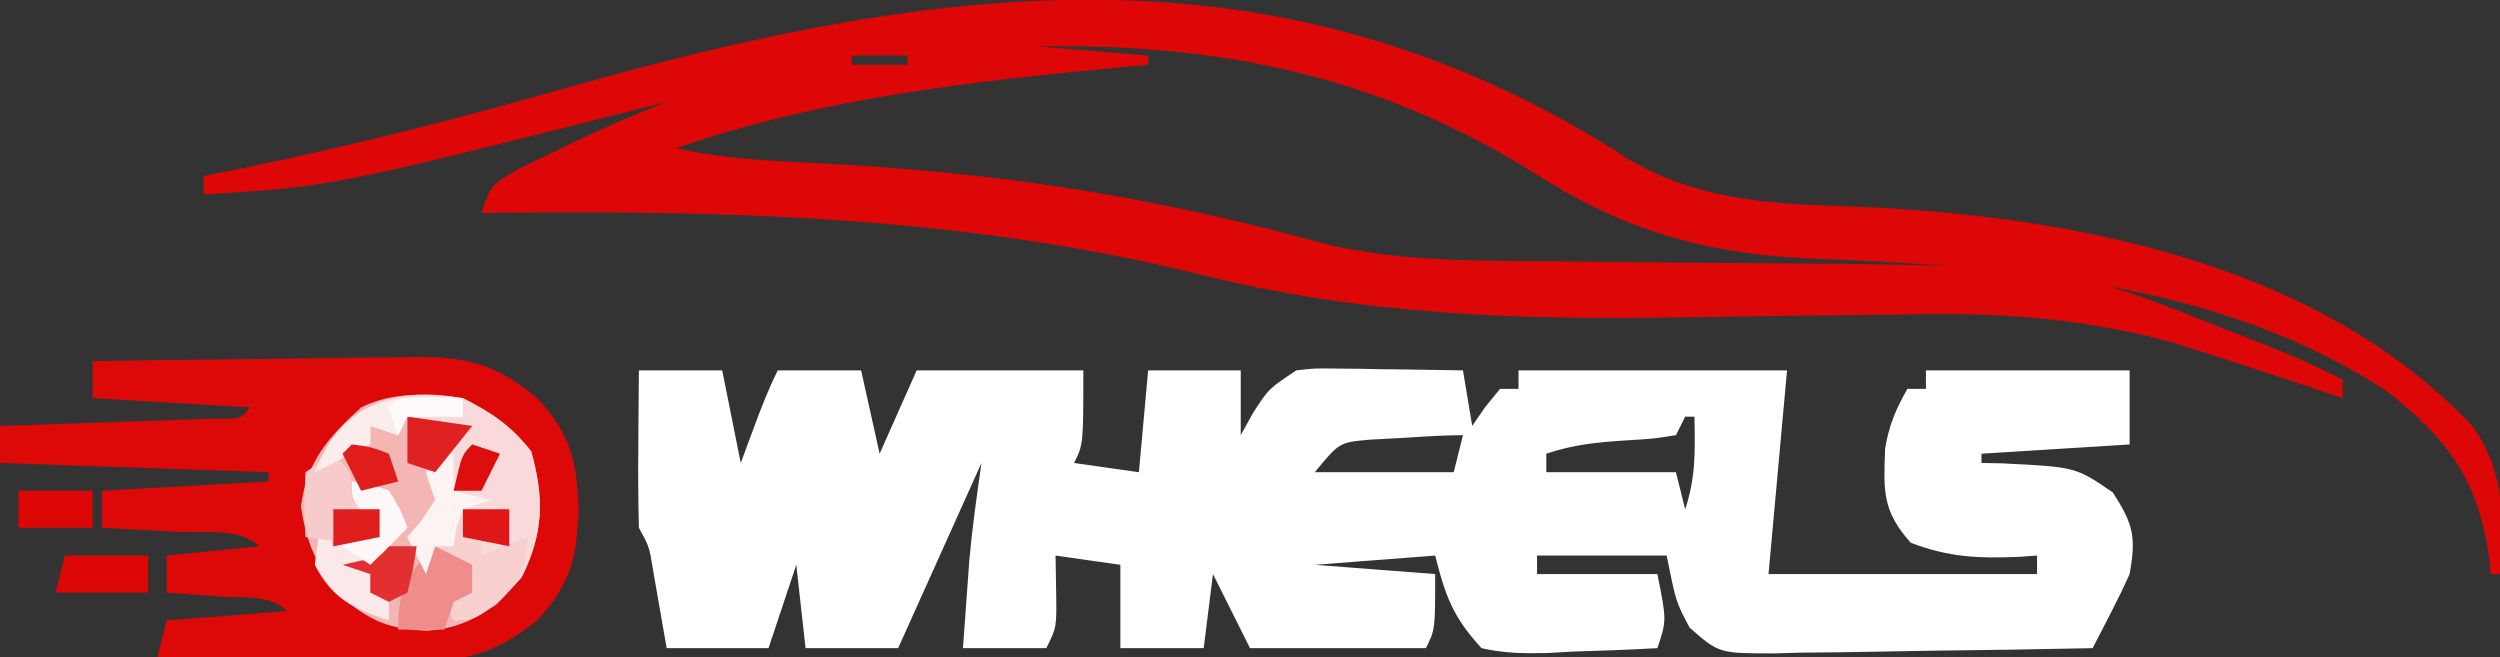 <?xml version="1.0" encoding="UTF-8"?>
<svg version="1.1" xmlns="http://www.w3.org/2000/svg" width="270" height="71">
<rect width="100%" height="100%" fill="#333333" stroke="none"/>
<path d="M0 0 C2.97 0 5.94 0 9 0 C9.66 3.3 10.32 6.6 11 10 C11.474 8.721 11.949 7.442 12.438 6.125 C13.219 4.019 13.995 2.01 15 0 C17.97 0 20.94 0 24 0 C24.66 2.97 25.32 5.94 26 9 C27.32 6.03 28.64 3.06 30 0 C35.94 0 41.88 0 48 0 C48 8 48 8 47 10 C49.31 10.33 51.62 10.66 54 11 C54.33 7.37 54.66 3.74 55 0 C58.3 0 61.6 0 65 0 C65 2.31 65 4.62 65 7 C65.433 6.216 65.866 5.433 66.312 4.625 C68 2 68 2 71 0 C72.993 -0.227 72.993 -0.227 75.23 -0.195 C76.434 -0.186 76.434 -0.186 77.662 -0.176 C78.495 -0.159 79.329 -0.142 80.188 -0.125 C81.455 -0.111 81.455 -0.111 82.748 -0.098 C84.832 -0.074 86.916 -0.038 89 0 C89.495 2.97 89.495 2.97 90 6 C90.454 5.34 90.907 4.68 91.375 4 C91.911 3.34 92.448 2.68 93 2 C93.66 2 94.32 2 95 2 C95 1.34 95 0.68 95 0 C104.57 0 114.14 0 124 0 C123.34 7.26 122.68 14.52 122 22 C131.57 22 141.14 22 151 22 C151 21.34 151 20.68 151 20 C150.348 20.046 149.695 20.093 149.023 20.141 C144.665 20.321 141.496 20.188 137.375 18.625 C134.251 15.172 134.429 12.954 134.594 8.438 C135.009 5.943 135.747 4.182 137 2 C137.66 2 138.32 2 139 2 C139 1.34 139 0.68 139 0 C146.26 0 153.52 0 161 0 C161 2.64 161 5.28 161 8 C153.08 8.495 153.08 8.495 145 9 C145 9.33 145 9.66 145 10 C146.104 10.021 146.104 10.021 147.23 10.043 C155.171 10.431 155.171 10.431 159.188 13.188 C161.407 16.632 161.711 17.97 161 22 C160.36 23.418 159.679 24.817 158.965 26.199 C158.599 26.913 158.232 27.627 157.855 28.362 C157.573 28.903 157.291 29.443 157 30 C151.234 30.124 145.469 30.214 139.703 30.275 C137.741 30.3 135.78 30.334 133.819 30.377 C130.999 30.438 128.18 30.466 125.359 30.488 C124.483 30.514 123.607 30.54 122.704 30.566 C116.647 30.569 116.647 30.569 113.478 27.782 C112 25 112 25 111 20 C106.38 20 101.76 20 97 20 C97 20.66 97 21.32 97 22 C101.29 22 105.58 22 110 22 C111 27 111 27 110 30 C106.917 30.175 103.836 30.281 100.75 30.375 C99.877 30.425 99.005 30.476 98.105 30.527 C95.607 30.585 93.438 30.555 91 30 C87.943 26.672 87.095 24.382 86 20 C81.71 20.33 77.42 20.66 73 21 C77.29 21.33 81.58 21.66 86 22 C86 28 86 28 85 30 C78.73 30 72.46 30 66 30 C64.68 27.36 63.36 24.72 62 22 C61.67 24.64 61.34 27.28 61 30 C58.03 30 55.06 30 52 30 C52 27.03 52 24.06 52 21 C49.69 20.67 47.38 20.34 45 20 C45.021 21.279 45.041 22.558 45.062 23.875 C45.125 27.75 45.125 27.75 44 30 C41.03 30 38.06 30 35 30 C35.143 27.979 35.289 25.958 35.438 23.938 C35.519 22.812 35.6 21.687 35.684 20.527 C36 17.005 36.5 13.501 37 10 C34.03 16.6 31.06 23.2 28 30 C24.7 30 21.4 30 18 30 C17.67 27.03 17.34 24.06 17 21 C16.01 23.97 15.02 26.94 14 30 C10.37 30 6.74 30 3 30 C2.512 27.201 2.023 24.401 1.535 21.602 C1.123 19.031 1.123 19.031 0 17 C-0.072 14.116 -0.093 11.258 -0.062 8.375 C-0.058 7.573 -0.053 6.771 -0.049 5.945 C-0.037 3.964 -0.019 1.982 0 0 Z M82.125 7.312 C81.055 7.371 79.985 7.429 78.883 7.488 C75.649 7.779 75.649 7.779 73 11 C77.95 11 82.9 11 88 11 C88.33 9.68 88.66 8.36 89 7 C86.704 7 84.415 7.172 82.125 7.312 Z M113 5 C112.67 5.66 112.34 6.32 112 7 C109.602 7.379 109.602 7.379 106.625 7.562 C103.464 7.767 101.019 7.994 98 9 C98 9.66 98 10.32 98 11 C102.62 11 107.24 11 112 11 C112.33 12.32 112.66 13.64 113 15 C114.158 11.527 114.069 8.639 114 5 C113.67 5 113.34 5 113 5 Z M63 9 C64 12 64 12 64 12 Z " fill="#FFFFFF" transform="translate(69,40)"/>
<path d="M0 0 C6.998 4.048 14.314 4.71 22.241 4.938 C46.139 5.693 73.874 10.571 90.938 28.699 C94.587 33.787 94.259 38.67 93.938 44.699 C93.608 44.699 93.278 44.699 92.938 44.699 C92.874 44.07 92.811 43.441 92.746 42.793 C91.569 34.565 88.341 30.171 81.887 25.082 C63.687 12.949 40.23 11.405 19.064 10.608 C7.739 10.062 -1.078 7.402 -10.562 1.262 C-27.476 -9.204 -44.273 -12.588 -64.062 -12.301 C-60.102 -11.971 -56.142 -11.641 -52.062 -11.301 C-52.062 -10.971 -52.062 -10.641 -52.062 -10.301 C-52.822 -10.231 -53.581 -10.161 -54.363 -10.089 C-71.064 -8.517 -87.131 -6.782 -103.062 -1.301 C-99.158 -0.414 -95.387 -0.075 -91.391 0.129 C-89.447 0.236 -89.447 0.236 -87.464 0.345 C-86.786 0.382 -86.108 0.419 -85.409 0.457 C-68.727 1.39 -53.096 3.734 -36.921 7.986 C-36.13 8.193 -35.339 8.4 -34.523 8.613 C-33.83 8.798 -33.137 8.984 -32.423 9.174 C-24.894 10.848 -17.543 10.864 -9.852 10.91 C-7.892 10.931 -5.933 10.952 -3.973 10.974 C0.819 11.027 5.612 11.071 10.405 11.101 C47.029 11.341 47.029 11.341 64.25 18.262 C65.046 18.565 65.842 18.869 66.662 19.182 C70.182 20.538 73.579 21.978 76.938 23.699 C76.938 24.359 76.938 25.019 76.938 25.699 C75.721 25.287 74.504 24.874 73.25 24.449 C71.48 23.863 69.709 23.28 67.938 22.699 C66.913 22.363 65.888 22.026 64.832 21.68 C63.753 21.336 62.674 20.991 61.562 20.637 C60.066 20.155 60.066 20.155 58.539 19.664 C49.25 17.176 40.562 16.452 30.945 16.641 C28.804 16.681 26.662 16.705 24.52 16.724 C18.437 16.781 12.354 16.857 6.272 16.967 C-11.87 17.281 -28.72 16.775 -46.459 12.342 C-72.254 5.976 -97.653 5.386 -124.062 5.699 C-123.062 2.699 -123.062 2.699 -120.078 0.945 C-118.828 0.332 -117.572 -0.27 -116.312 -0.863 C-115.691 -1.167 -115.07 -1.47 -114.43 -1.783 C-111.023 -3.432 -107.582 -4.914 -104.062 -6.301 C-104.973 -6.069 -105.884 -5.837 -106.822 -5.598 C-140.229 2.854 -140.229 2.854 -154.062 3.699 C-154.062 3.039 -154.062 2.379 -154.062 1.699 C-152.82 1.454 -151.577 1.209 -150.297 0.957 C-138.481 -1.457 -126.888 -4.395 -115.294 -7.694 C-74.358 -19.311 -37.408 -24.286 0 0 Z M-84.062 -11.301 C-84.062 -10.971 -84.062 -10.641 -84.062 -10.301 C-82.082 -10.301 -80.103 -10.301 -78.062 -10.301 C-78.062 -10.631 -78.062 -10.961 -78.062 -11.301 C-80.043 -11.301 -82.022 -11.301 -84.062 -11.301 Z M-90.062 -10.301 C-86.062 -9.301 -86.062 -9.301 -86.062 -9.301 Z " fill="#DD0707" transform="translate(176.062,17.301)"/>
<path d="M0 0 C5.872 -0.099 11.743 -0.172 17.615 -0.22 C19.611 -0.24 21.607 -0.267 23.603 -0.302 C26.478 -0.35 29.352 -0.373 32.227 -0.391 C33.558 -0.422 33.558 -0.422 34.917 -0.453 C40.467 -0.455 43.596 0.3 48 4 C51.628 7.819 52.31 10.883 52.5 16 C52.31 21.117 51.628 24.181 48 28 C43.295 31.809 39.653 32.556 33.758 32.391 C32.989 32.385 32.221 32.379 31.429 32.373 C28.994 32.351 26.56 32.301 24.125 32.25 C22.466 32.23 20.807 32.212 19.148 32.195 C15.098 32.151 11.049 32.082 7 32 C7.33 30.68 7.66 29.36 8 28 C14.435 27.505 14.435 27.505 21 27 C19.189 25.189 16.387 25.618 13.938 25.438 C12.833 25.354 11.728 25.27 10.59 25.184 C9.735 25.123 8.881 25.062 8 25 C8 23.68 8 22.36 8 21 C11.3 20.67 14.6 20.34 18 20 C15.941 17.941 11.783 18.586 8.938 18.438 C7.8 18.373 7.8 18.373 6.639 18.307 C4.759 18.2 2.88 18.1 1 18 C1 16.68 1 15.36 1 14 C6.94 13.67 12.88 13.34 19 13 C19 12.67 19 12.34 19 12 C9.43 11.67 -0.14 11.34 -10 11 C-10 9.68 -10 8.36 -10 7 C-9.218 6.975 -8.435 6.95 -7.629 6.924 C-4.107 6.809 -0.585 6.686 2.938 6.562 C4.169 6.523 5.401 6.484 6.67 6.443 C7.84 6.401 9.01 6.36 10.215 6.316 C11.299 6.28 12.383 6.243 13.5 6.205 C15.939 6.276 15.939 6.276 17 5 C11.39 4.67 5.78 4.34 0 4 C0 2.68 0 1.36 0 0 Z " fill="#DD0808" transform="translate(10,39)"/>
<path d="M0 0 C3.157 1.607 5.194 2.974 7.375 5.75 C8.8 10.878 8.681 14.613 6.375 19.312 C3.326 22.762 0.741 24.822 -3.988 25.129 C-7.945 24.883 -9.716 24.228 -12.875 21.688 C-15.699 18.116 -16.817 16.213 -17.5 11.688 C-16.834 6.776 -14.589 4.291 -11 1 C-7.528 -0.736 -3.796 -0.466 0 0 Z " fill="#F4B5B5" transform="translate(50,43)"/>
<path d="M0 0 C3.157 1.607 5.194 2.974 7.375 5.75 C8.816 10.937 8.679 14.642 6.312 19.375 C3.934 22.075 2.425 23.049 -1 24 C-1.33 23.01 -1.66 22.02 -2 21 C-1.01 21 -0.02 21 1 21 C-0.309 17.878 -0.309 17.878 -3 16 C-3.33 16.99 -3.66 17.98 -4 19 C-4.66 17.68 -5.32 16.36 -6 15 C-5.484 14.402 -4.969 13.804 -4.438 13.188 C-3.963 12.466 -3.489 11.744 -3 11 C-3.33 10.01 -3.66 9.02 -4 8 C-2.562 5.812 -2.562 5.812 -1 4 C-3.475 3.01 -3.475 3.01 -6 2 C-6.33 2.66 -6.66 3.32 -7 4 C-7.99 3.67 -8.98 3.34 -10 3 C-10 3.66 -10 4.32 -10 5 C-11.98 5.99 -13.96 6.98 -16 8 C-13.067 0.534 -7.445 -1.311 0 0 Z " fill="#F9D9D9" transform="translate(50,43)"/>
<path d="M0 0 C0.66 0 1.32 0 2 0 C2 1.32 2 2.64 2 4 C3.32 4.33 4.64 4.66 6 5 C5.01 5.33 4.02 5.66 3 6 C3 6.99 3 7.98 3 9 C3.66 9 4.32 9 5 9 C5 9.66 5 10.32 5 11 C6.65 10.34 8.3 9.68 10 9 C9.701 12.588 9.23 13.782 6.562 16.312 C4 18 4 18 2 18 C1.67 17.01 1.34 16.02 1 15 C1.99 15 2.98 15 4 15 C2.691 11.878 2.691 11.878 0 10 C-0.33 10.99 -0.66 11.98 -1 13 C-1.66 11.68 -2.32 10.36 -3 9 C-2.227 8.103 -2.227 8.103 -1.438 7.188 C-0.963 6.466 -0.489 5.744 0 5 C-0.33 4.01 -0.66 3.02 -1 2 C-0.67 1.34 -0.34 0.68 0 0 Z " fill="#F8D0D0" transform="translate(47,49)"/>
<path d="M0 0 C1.875 0.25 1.875 0.25 4 1 C5.25 3.062 5.25 3.062 6 5 C4.71 6.376 3.373 7.708 2 9 C1.34 9 0.68 9 0 9 C0.66 9.33 1.32 9.66 2 10 C2 10.66 2 11.32 2 12 C2.66 12 3.32 12 4 12 C4 12.99 4 13.98 4 15 C0.158 13.754 -2.115 12.666 -4 9 C-3.688 6.25 -3.688 6.25 -3 4 C-2.67 4.99 -2.34 5.98 -2 7 C-0.35 6.34 1.3 5.68 3 5 C2.257 4.319 2.257 4.319 1.5 3.625 C0 2 0 2 0 0 Z " fill="#FBE8E8" transform="translate(38,52)"/>
<path d="M0 0 C2 2 2 2 2 5 C3.32 5.66 4.64 6.32 6 7 C5.01 8.485 5.01 8.485 4 10 C1.69 9.67 -0.62 9.34 -3 9 C-3.188 5.625 -3.188 5.625 -3 2 C-2.01 1.34 -1.02 0.68 0 0 Z " fill="#F7CBCB" transform="translate(36,49)"/>
<path d="M0 0 C1.32 0.66 2.64 1.32 4 2 C4 2.99 4 3.98 4 5 C3.01 5.495 3.01 5.495 2 6 C1.67 6.99 1.34 7.98 1 9 C-0.65 9 -2.3 9 -4 9 C-4 4.487 -3.082 3.082 0 0 Z " fill="#EF8D8D" transform="translate(47,59)"/>
<path d="M0 0 C0 0.66 0 1.32 0 2 C-1.98 2 -3.96 2 -6 2 C-6.33 2.66 -6.66 3.32 -7 4 C-7.99 3.67 -8.98 3.34 -10 3 C-10 3.66 -10 4.32 -10 5 C-11.98 5.99 -13.96 6.98 -16 8 C-12.925 0.173 -7.565 -0.593 0 0 Z " fill="#FCEDED" transform="translate(50,43)"/>
<path d="M0 0 C2.97 0 5.94 0 9 0 C9 1.32 9 2.64 9 4 C5.7 4 2.4 4 -1 4 C-0.67 2.68 -0.34 1.36 0 0 Z " fill="#DD0606" transform="translate(7,60)"/>
<path d="M0 0 C0.66 0 1.32 0 2 0 C2 1.32 2 2.64 2 4 C3.32 4.33 4.64 4.66 6 5 C5.01 5.33 4.02 5.66 3 6 C2.267 8.015 2.267 8.015 2 10 C1.34 10 0.68 10 0 10 C-0.33 10.99 -0.66 11.98 -1 13 C-1.66 11.68 -2.32 10.36 -3 9 C-2.227 8.103 -2.227 8.103 -1.438 7.188 C-0.963 6.466 -0.489 5.744 0 5 C-0.33 4.01 -0.66 3.02 -1 2 C-0.67 1.34 -0.34 0.68 0 0 Z " fill="#FDF3F3" transform="translate(47,49)"/>
<path d="M0 0 C2.64 0 5.28 0 8 0 C8 1.32 8 2.64 8 4 C5.36 4 2.72 4 0 4 C0 2.68 0 1.36 0 0 Z " fill="#DD0606" transform="translate(2,53)"/>
<path d="M0 0 C0.99 0 1.98 0 3 0 C2.625 2.438 2.625 2.438 2 5 C1.01 5.495 1.01 5.495 0 6 C-0.66 5.67 -1.32 5.34 -2 5 C-2 4.34 -2 3.68 -2 3 C-2.99 2.67 -3.98 2.34 -5 2 C-4.361 1.856 -3.721 1.711 -3.062 1.562 C-1.025 1.19 -1.025 1.19 0 0 Z " fill="#E22F2F" transform="translate(42,59)"/>
<path d="M0 0 C2.31 0.33 4.62 0.66 7 1 C5.68 2.65 4.36 4.3 3 6 C2.01 5.67 1.02 5.34 0 5 C0 3.35 0 1.7 0 0 Z " fill="#E02121" transform="translate(44,45)"/>
<path d="M0 0 C1.875 0.25 1.875 0.25 4 1 C5.25 3.062 5.25 3.062 6 5 C4.68 6.32 3.36 7.64 2 9 C1.01 8.34 0.02 7.68 -1 7 C0.32 6.34 1.64 5.68 3 5 C2.257 4.319 2.257 4.319 1.5 3.625 C0 2 0 2 0 0 Z " fill="#FEF8F8" transform="translate(38,52)"/>
<path d="M0 0 C1.65 0 3.3 0 5 0 C5 0.99 5 1.98 5 3 C3.35 3.33 1.7 3.66 0 4 C0 2.68 0 1.36 0 0 Z " fill="#E01E1E" transform="translate(36,55)"/>
<path d="M0 0 C2 0.25 2 0.25 4 1 C4.33 1.99 4.66 2.98 5 4 C3.68 4.33 2.36 4.66 1 5 C0.34 3.68 -0.32 2.36 -1 1 C-0.67 0.67 -0.34 0.34 0 0 Z " fill="#E01C1C" transform="translate(38,48)"/>
<path d="M0 0 C1.65 0 3.3 0 5 0 C5 1.32 5 2.64 5 4 C3.35 3.67 1.7 3.34 0 3 C0 2.01 0 1.02 0 0 Z " fill="#DF1717" transform="translate(50,55)"/>
<path d="M0 0 C0.99 0.33 1.98 0.66 3 1 C2.34 2.32 1.68 3.64 1 5 C0.01 5 -0.98 5 -2 5 C-1.125 1.125 -1.125 1.125 0 0 Z " fill="#DE0E0E" transform="translate(51,48)"/>
<path d="M0 0 C1.134 0.021 2.269 0.041 3.438 0.062 C3.438 0.723 3.438 1.383 3.438 2.062 C1.458 2.062 -0.522 2.062 -2.562 2.062 C-2.893 2.723 -3.223 3.382 -3.562 4.062 C-3.893 3.072 -4.223 2.083 -4.562 1.062 C-3.562 0.062 -3.562 0.062 0 0 Z " fill="#FEFAFA" transform="translate(46.562,42.938)"/>
</svg>
